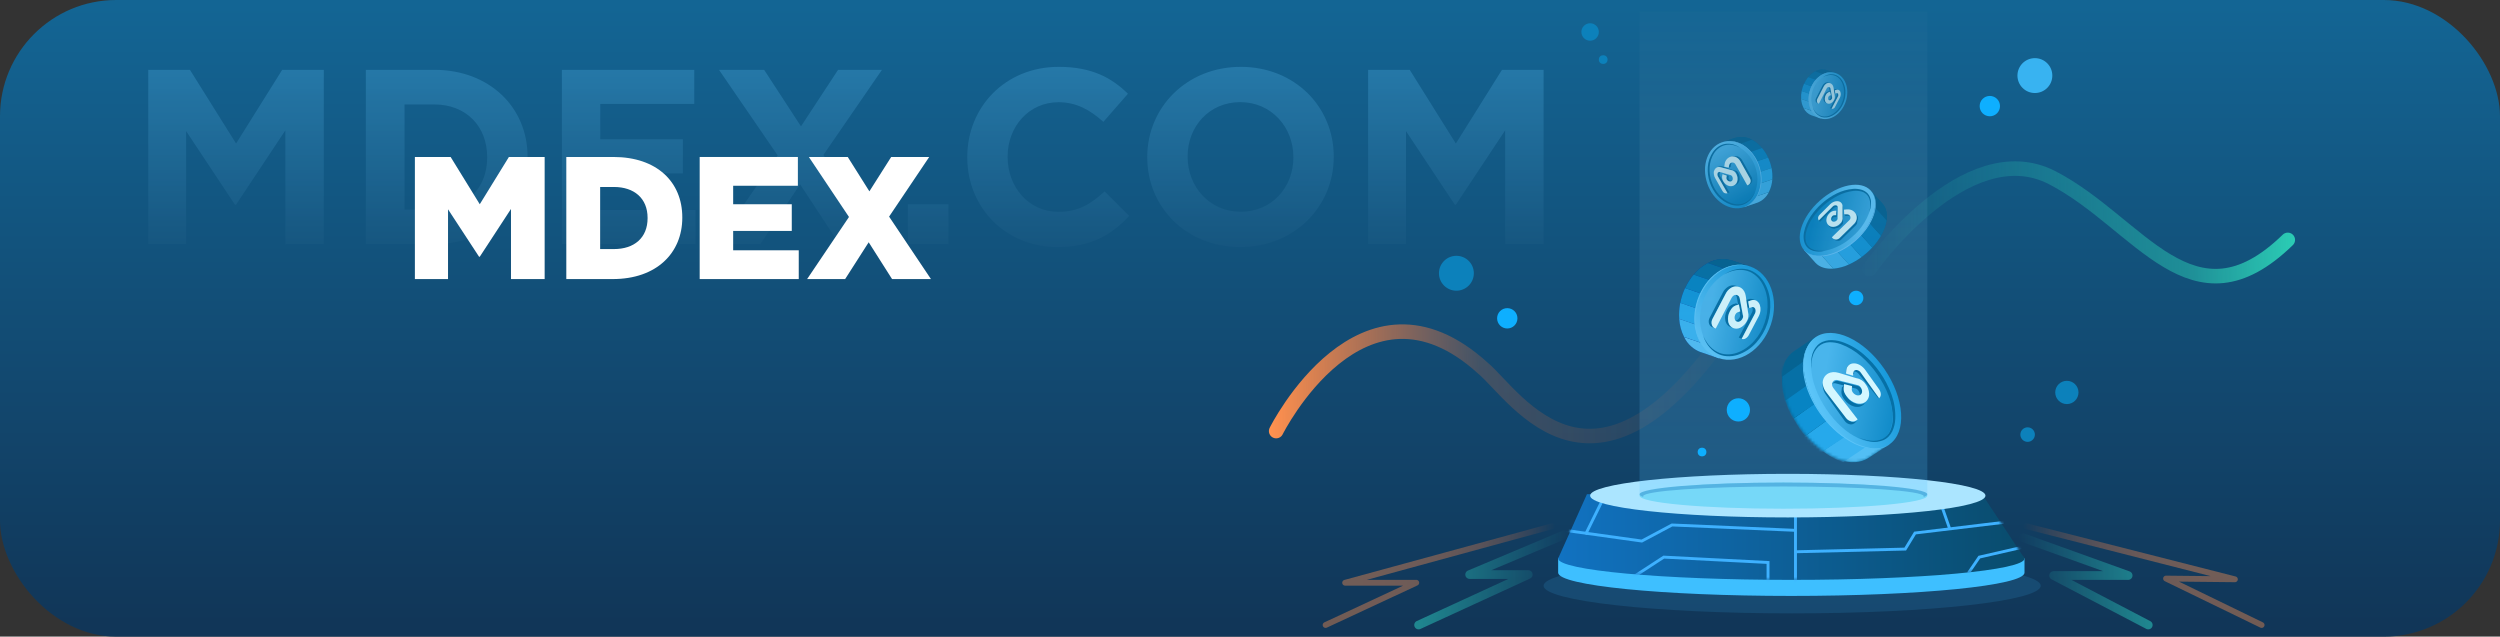 <svg width="860" height="219" viewBox="0 0 860 219" fill="none" xmlns="http://www.w3.org/2000/svg">
<rect x="0" y="0" width="860" height="219" fill="#333333" stroke="none"/>
<rect width="860" height="219" rx="40" fill="url(#paint0_linear_690_53740)"/>
<path opacity="0.668" fill-rule="evenodd" clip-rule="evenodd" d="M363.693 85C345.932 85 332.739 71.383 332.739 54.167V54C332.739 36.958 345.676 23 364.212 23C375.6 23 382.412 26.767 388.011 32.247L379.561 41.922C374.906 37.727 370.162 35.158 364.125 35.158C353.95 35.158 346.619 43.548 346.619 53.826V54C346.619 64.278 353.782 72.871 364.125 72.871C371.024 72.871 375.249 70.135 379.993 65.853L388.442 74.28C382.237 80.885 375.337 85 363.693 85ZM98.166 44.833V83.969H111.388V24.023H97.077L81.209 49.377L65.341 24.023H51V83.969H64.025V45.094L80.836 70.44H81.18L98.166 44.833ZM125.853 83.969H149.396C168.4 83.969 181.476 70.868 181.476 54V53.826C181.476 36.958 168.4 24.023 149.396 24.023H125.853V83.969ZM167.588 54C167.588 43.381 160.279 35.927 149.396 35.927H139.163V72.102H149.396C160.265 72.102 167.588 64.844 167.588 54.203V54ZM193.295 24.023V83.969H239.255V72.24H206.488V59.647H234.913V47.918H206.488V35.76H238.824V24.023H193.295ZM288.752 83.969L275.216 63.392L261.592 83.969H246.498L267.541 53.485L247.339 24.023H262.863L275.537 43.468L288.299 24.023H303.393L283.234 53.31L304.277 83.969H288.752ZM312.303 70.266V83.969H326.278V70.266H312.303ZM394.655 54.167C394.655 71.209 408.023 85 426.647 85C445.278 85 458.815 71.042 458.807 54V53.826C458.807 36.791 445.432 23 426.815 23C408.199 23 394.655 36.958 394.655 54V54.167ZM444.92 54C444.92 43.722 437.326 35.129 426.647 35.129C415.968 35.129 408.542 43.519 408.542 53.797V53.971C408.542 64.249 416.129 72.842 426.815 72.842C437.501 72.842 444.927 64.452 444.927 54.174L444.92 54ZM517.778 44.833V83.969H531V24.023H516.681L500.813 49.377L484.945 24.023H470.634V83.969H483.659V45.094L500.47 70.44H500.813L517.778 44.833Z" fill="url(#paint1_linear_690_53740)"/>
<path d="M439 148.291C439 148.291 468.607 88.886 510.127 126.645C521.646 136.319 549.458 183.305 598 108" stroke="url(#paint2_linear_690_53740)" stroke-width="5" stroke-linecap="round" stroke-linejoin="round"/>
<path opacity="0.406" d="M538 184L505.563 197.649H525.725L488 215" stroke="url(#paint3_linear_690_53740)" stroke-width="3" stroke-linecap="round" stroke-linejoin="round"/>
<path opacity="0.406" d="M534 181L462.724 200.464H487.199L456 215" stroke="url(#paint4_linear_690_53740)" stroke-width="2" stroke-linecap="round" stroke-linejoin="round"/>
<path opacity="0.406" d="M696 185L732.08 197.979H706.445L739 215" stroke="url(#paint5_linear_690_53740)" stroke-width="3" stroke-linecap="round" stroke-linejoin="round"/>
<path opacity="0.406" d="M697 181L768.807 199.278L745.115 199.024L778 215" stroke="url(#paint6_linear_690_53740)" stroke-width="2" stroke-linecap="round" stroke-linejoin="round"/>
<path d="M643 92.597C643 92.597 676.031 45.594 706.03 61.16C736.028 76.726 754.144 114.506 787 82.523" stroke="url(#paint7_linear_690_53740)" stroke-width="5" stroke-linecap="round" stroke-linejoin="round"/>
<ellipse opacity="0.14" cx="616.5" cy="201.5" rx="85.5" ry="9.5" fill="#3EBFFF"/>
<path d="M678.81 192.001C664.11 190.171 641.544 189 616.211 189C590.879 189 568.32 190.171 553.62 192.001H536V196.996C536 201.417 571.913 205 616.211 205C660.51 205 696.43 201.417 696.43 196.996V192.001H678.81Z" fill="#3EBFFF"/>
<path d="M695.873 191.243L681.822 170H545.909L536.249 191.557C536.106 191.712 536.019 191.907 536 192.114C536 196.179 571.918 199.479 616.222 199.479C660.526 199.479 696.451 196.179 696.451 192.114C696.403 191.754 696.19 191.433 695.873 191.243Z" fill="url(#paint8_linear_690_53740)"/>
<mask id="mask0_690_53740" style="mask-type:luminance" maskUnits="userSpaceOnUse" x="536" y="170" width="161" height="30">
<path d="M695.873 191.243L681.822 170H545.909L536.249 191.557C536.106 191.712 536.019 191.907 536 192.114C536 196.179 571.918 199.479 616.222 199.479C660.526 199.479 696.451 196.179 696.451 192.114C696.403 191.754 696.19 191.433 695.873 191.243Z" fill="white"/>
</mask>
<g mask="url(#mask0_690_53740)">
<path d="M551.573 171.386L545.44 183.821" stroke="#3EB1FF"/>
<path d="M538.356 182.436L564.782 186.121L575.167 180.593L617.642 182.436" stroke="#3EB1FF"/>
<path d="M561.013 199.022L572.335 191.65L608.201 193.493V201.322" stroke="#3EB1FF"/>
<path d="M617.642 176.914V200.4" stroke="#3EB1FF"/>
<path d="M617.642 189.807L655.396 188.886L658.77 183.357L689.374 179.671" stroke="#3EB1FF"/>
<path d="M667.661 173.229L670.669 181.836" stroke="#3EB1FF"/>
<path d="M677.102 197.179L680.878 191.65L696.919 187.964" stroke="#3EB1FF"/>
</g>
<ellipse cx="615" cy="170.5" rx="68" ry="7.5" fill="#ABE5FF"/>
<circle cx="518.5" cy="109.5" r="3.5" fill="#0EAFFF"/>
<circle cx="684.5" cy="36.5" r="3.5" fill="#0EAFFF"/>
<circle cx="700" cy="26" r="6" fill="#38B3F1"/>
<circle cx="501" cy="94" r="6" fill="#0C81BB"/>
<circle cx="547" cy="11" r="3" fill="#0C81BB"/>
<circle cx="551.5" cy="20.5" r="1.5" fill="#0C81BB"/>
<circle cx="697.5" cy="149.5" r="2.5" fill="#0C81BB"/>
<circle cx="711" cy="135" r="4" fill="#0C81BB"/>
<rect x="564" y="4" width="99" height="166" fill="url(#paint9_linear_690_53740)"/>
<ellipse cx="613.5" cy="170.5" rx="49.5" ry="4.5" fill="#76D8F8"/>
<path d="M613.496 166C586.161 166 564 167.813 564 170.045C564 170.372 564.494 170.693 565.403 171C565.304 170.936 565.238 170.835 565.221 170.721C565.221 168.859 586.837 167.346 613.496 167.346C640.156 167.346 661.779 168.859 661.779 170.721C661.762 170.835 661.696 170.936 661.597 171C662.506 170.693 663 170.372 663 170.045C662.993 167.813 640.832 166 613.496 166Z" fill="#54B3E2"/>
<circle cx="638.5" cy="102.5" r="2.5" fill="#0EAFFF"/>
<circle cx="598" cy="141" r="4" fill="#0EAFFF"/>
<circle cx="585.5" cy="155.5" r="1.5" fill="#0EAFFF"/>
<path d="M617.203 120.761L617.114 120.82C614.719 122.448 613.381 125.181 613.063 128.554C612.855 131.287 613.161 134.035 613.965 136.659C614.655 139.008 615.609 141.273 616.811 143.412C617.432 144.517 618.119 145.593 618.881 146.713C619.524 147.629 620.196 148.494 620.891 149.322C622.463 151.202 624.237 152.908 626.184 154.411C628.309 156.086 630.712 157.39 633.287 158.264C636.872 159.412 640.25 159.252 642.815 157.537L642.911 157.471L650 152.659L646.94 148.297C646.922 145.862 646.531 143.443 645.779 141.123C645.043 138.799 644.052 136.562 642.823 134.449C642.283 133.519 641.692 132.588 641.056 131.673C640.307 130.61 639.502 129.586 638.646 128.605C637.04 126.743 635.228 125.063 633.243 123.596C631.438 122.248 629.446 121.159 627.329 120.362L624.269 116L617.203 120.761Z" fill="#056392"/>
<mask id="mask1_690_53740" style="mask-type:luminance" maskUnits="userSpaceOnUse" x="613" y="116" width="37" height="43">
<path d="M617.203 120.761L617.114 120.82C614.719 122.448 613.381 125.181 613.063 128.554C612.855 131.287 613.161 134.035 613.965 136.659C614.655 139.008 615.609 141.273 616.811 143.412C617.432 144.517 618.119 145.593 618.881 146.713C619.524 147.629 620.196 148.494 620.891 149.322C622.463 151.202 624.237 152.908 626.184 154.411C628.309 156.086 630.712 157.39 633.287 158.264C636.872 159.412 640.25 159.252 642.815 157.537L642.911 157.471L650 152.659L646.94 148.297C646.922 145.862 646.531 143.443 645.779 141.123C645.043 138.799 644.052 136.562 642.823 134.449C642.283 133.519 641.692 132.588 641.056 131.673C640.307 130.61 639.502 129.586 638.646 128.605C637.04 126.743 635.228 125.063 633.243 123.596C631.438 122.248 629.446 121.159 627.329 120.362L624.269 116L617.203 120.761Z" fill="white"/>
</mask>
<g mask="url(#mask1_690_53740)">
<path d="M647.286 149L633 158.282C636.647 159.402 640.083 159.246 642.692 157.573L642.789 157.509L650 152.815L647.286 149Z" fill="#52BEF4"/>
<path d="M616.261 121.963L616.17 122.023C613.704 123.702 612.327 126.521 612 130L626 120.479L623.558 117L616.261 121.963Z" fill="#056392"/>
<path d="M646.474 142L627 155.187C629.109 156.845 631.494 158.135 634.049 159L648 149.604L647.655 149.115C647.638 146.705 647.25 144.311 646.504 142.014C646.504 142.014 646.482 142 646.474 142Z" fill="#3BB4F1"/>
<path d="M642.353 134.5L620.33 150.5V150.916C621.907 152.984 623.358 154.347 625.312 156V156.433L646.115 142.776L645.791 141.349C645.052 138.793 643.818 137.324 642.585 135L642.353 134.5Z" fill="#26A9EB"/>
<path d="M637.984 129L617 144.02C617.596 145.138 618.256 146.227 618.987 147.359C619.604 148.286 620.25 149.161 620.917 150L642 134.914C641.482 133.972 640.914 133.031 640.304 132.104C639.585 131.029 638.813 129.993 637.991 129C637.991 129 637.991 129 637.984 129Z" fill="#1296D9"/>
<path d="M632.738 125.014L614 137.537C614.67 139.784 615.597 141.952 616.764 144L638 129.793C636.44 128.011 634.68 126.404 632.752 125L632.738 125.014Z" fill="#0784C3"/>
<path d="M626.485 120L613.062 129.585C612.857 132.423 613.159 135.275 613.952 138L633 124.415C631.218 123.015 629.253 121.884 627.164 121.057L626.485 120Z" fill="#0670A6"/>
</g>
<ellipse cx="637.223" cy="134.448" rx="13.322" ry="22.389" transform="rotate(-34.62 637.223 134.448)" fill="url(#paint10_linear_690_53740)"/>
<path d="M624.463 116.4C623.977 116.744 623.531 117.138 623.134 117.577C622.932 117.793 622.742 118.02 622.565 118.256C622.476 118.371 622.402 118.494 622.314 118.617C622.228 118.735 622.149 118.858 622.077 118.985C621.486 120.002 621.062 121.103 620.822 122.249C620.375 124.547 620.375 126.906 620.822 129.204C621.253 131.503 621.957 133.745 622.919 135.884C623.883 138.023 625.056 140.067 626.42 141.986C627.099 142.949 627.821 143.878 628.584 144.774C629.347 145.669 630.157 146.526 631.013 147.345C632.717 148.985 634.614 150.423 636.663 151.627C638.696 152.86 640.953 153.698 643.31 154.097C644.491 154.285 645.695 154.285 646.877 154.097C647.024 154.097 647.165 154.039 647.312 154.01C647.46 153.981 647.608 153.952 647.748 153.909C648.036 153.815 648.324 153.75 648.597 153.635C649.159 153.423 649.696 153.154 650.2 152.833C649.212 153.517 648.087 153.987 646.899 154.212C645.705 154.429 644.483 154.458 643.28 154.299C640.882 153.934 638.578 153.122 636.493 151.909C634.399 150.72 632.467 149.279 630.74 147.619C627.26 144.331 624.477 140.405 622.55 136.064C621.579 133.896 620.887 131.618 620.49 129.283C620.067 126.943 620.107 124.546 620.608 122.221C620.884 121.066 621.345 119.962 621.974 118.949C622.607 117.935 623.456 117.066 624.463 116.4V116.4Z" fill="#5AC3F8"/>
<path d="M628.223 140.722C631.303 145.314 635.211 148.856 639.228 150.712C644.021 152.931 646.799 151.792 648.03 150.919C649.261 150.047 651.283 147.777 650.967 142.379C650.7 137.868 648.858 132.855 645.777 128.27C642.697 123.686 638.789 120.136 634.772 118.288C629.979 116.069 627.193 117.208 625.97 118.081C624.746 118.953 622.716 121.223 623.033 126.614C623.292 131.132 625.135 136.138 628.223 140.722Z" fill="url(#paint11_linear_690_53740)"/>
<path d="M639.548 150.568C639.878 150.685 640.209 150.816 640.539 150.925L641.046 151.086C641.215 151.137 641.384 151.188 641.553 151.224L642.067 151.356L642.581 151.458C642.75 151.494 642.926 151.523 643.095 151.545L643.616 151.604C644.989 151.765 646.379 151.545 647.634 150.969C648.838 150.339 649.777 149.305 650.285 148.052C650.813 146.811 651.1 145.482 651.13 144.135C651.148 141.381 650.65 138.648 649.661 136.076C648.691 133.491 647.393 131.04 645.798 128.782C644.232 126.495 642.376 124.419 640.275 122.605C638.205 120.772 635.809 119.339 633.209 118.382C631.928 117.917 630.57 117.699 629.207 117.74C627.848 117.782 626.547 118.298 625.535 119.199C624.547 120.158 623.845 121.369 623.508 122.7C623.463 122.867 623.427 123.035 623.383 123.203C623.339 123.371 623.309 123.546 623.28 123.713C623.25 123.881 623.214 124.056 623.192 124.231L623.133 124.749C623.133 124.924 623.118 125.099 623.089 125.274V125.799C623.089 126.149 623.089 126.529 623.089 126.85C622.93 125.442 622.984 124.018 623.25 122.627C623.521 121.195 624.196 119.87 625.197 118.805C625.722 118.277 626.345 117.856 627.033 117.565C627.718 117.277 628.444 117.095 629.185 117.025C630.654 116.928 632.127 117.113 633.525 117.572C636.27 118.494 638.809 119.936 641.002 121.817C645.391 125.557 648.73 130.361 650.696 135.762C651.662 138.445 652.098 141.288 651.982 144.135C651.918 145.596 651.569 147.03 650.953 148.358C650.626 149.022 650.197 149.632 649.683 150.167C649.166 150.704 648.547 151.133 647.861 151.429C646.506 151.979 645.021 152.136 643.58 151.881C642.177 151.645 640.818 151.203 639.548 150.568Z" fill="#0670A6"/>
<path d="M648 136L647.129 136.879L647 137L647.879 136.121L648 136Z" fill="#957978"/>
<path fill-rule="evenodd" clip-rule="evenodd" d="M637.065 127.966L638 128.252L637.237 129L635 128.314L635.065 127.731L635.13 127.154C635.188 126.619 635.418 126.12 635.783 125.741L636.539 125C636.176 125.377 635.946 125.873 635.887 126.407L635.828 126.983L635.757 127.566L637.055 127.963L637.886 127.235C638.105 127.079 638.374 126.996 638.65 127H638.818C639.443 127.084 639.999 127.413 640.346 127.905L647 136.224L646.114 137L639.46 128.688C639.261 128.416 639 128.187 638.696 128.019C638.46 127.894 638.201 127.812 637.932 127.776H637.764C637.514 127.767 637.269 127.834 637.065 127.966ZM639.364 139.127C639.189 139.105 639.016 139.072 638.846 139.029C637.518 138.671 636.355 137.869 635.554 136.758C634.236 135.018 634.335 134.253 634.518 132.853V132.634L637.566 133.444C637.604 133.444 637.825 133.504 638.015 133.565C638.521 133.624 638.975 133.901 639.257 134.321C639.58 134.728 639.762 135.227 639.775 135.744C639.792 136.142 639.64 136.53 639.356 136.811L640.24 135.994C640.524 135.709 640.676 135.32 640.659 134.919C640.645 134.402 640.464 133.903 640.141 133.497C639.859 133.075 639.405 132.798 638.899 132.74L638.442 132.611L632.552 131.097C632.43 131.061 632.305 131.036 632.179 131.022C631.924 130.98 631.663 130.998 631.417 131.075C631.215 131.13 631.031 131.237 630.884 131.385L630.02 132.184C630.167 132.05 630.343 131.951 630.533 131.892C630.781 131.825 631.04 131.807 631.295 131.839C631.422 131.857 631.547 131.885 631.669 131.922L634.29 132.611L633.619 133.232L633.566 133.701C633.375 135.101 633.276 135.865 634.594 137.598C635.401 138.707 636.565 139.509 637.893 139.869C638.061 139.91 638.232 139.94 638.404 139.96C639.329 140.105 640.273 139.855 641.002 139.271L641.116 139.165L641.924 138.411C641.951 138.389 641.976 138.365 642 138.34L641.924 138.411C641.909 138.423 641.894 138.435 641.878 138.446C641.17 139.007 640.261 139.253 639.364 139.127ZM635.383 143.928C635.838 144.585 636.522 145.024 637.286 145.149C637.909 145.24 638.538 145.033 639 144.584L638.158 145.408C637.699 145.858 637.072 146.068 636.451 145.981C635.684 145.86 634.997 145.416 634.548 144.752L628.171 135.853C627.54 135.036 627.144 134.045 627.031 132.999C626.915 132.086 627.128 131.161 627.626 130.404C627.764 130.194 627.922 130 628.098 129.824L628.934 129C628.758 129.174 628.602 129.369 628.469 129.58C627.97 130.337 627.758 131.262 627.873 132.175C627.989 133.22 628.384 134.21 629.014 135.029L635.383 143.928Z" fill="#0670A6"/>
<path d="M638.633 130.104L638.224 129.983L632.44 128.238C632.128 128.144 631.807 128.078 631.483 128.042C630.898 127.961 630.303 127.997 629.732 128.148C628.89 128.359 628.155 128.864 627.665 129.568C627.135 130.317 626.91 131.233 627.033 132.136C627.156 133.171 627.576 134.151 628.244 134.962L635.008 143.77C635.491 144.421 636.218 144.856 637.029 144.979C637.69 145.069 638.359 144.864 638.849 144.42L639.027 144.254L630.72 133.542C630.457 133.22 630.284 132.838 630.218 132.431C630.159 132.069 630.235 131.699 630.434 131.389C630.608 131.099 630.881 130.879 631.205 130.769C631.455 130.693 631.719 130.675 631.977 130.716C632.105 130.731 632.231 130.756 632.355 130.792L638.317 132.303L638.78 132.431C639.292 132.489 639.752 132.766 640.037 133.187C640.364 133.592 640.548 134.09 640.561 134.607C640.584 135.054 640.386 135.484 640.029 135.763C639.73 135.979 639.355 136.069 638.988 136.012C638.892 136.001 638.796 135.983 638.703 135.959C638.179 135.792 637.722 135.467 637.399 135.03C637.049 134.607 636.921 134.048 637.052 133.519C637.052 133.436 637.052 132.983 637.114 132.809L634.376 132.129L634.322 132.59C634.136 133.987 634.036 134.75 635.371 136.488C636.181 137.597 637.358 138.398 638.703 138.754C638.875 138.797 639.05 138.83 639.227 138.852C640.162 138.996 641.116 138.743 641.849 138.157C642.646 137.459 643.068 136.438 642.991 135.392C642.925 134.205 642.489 133.066 641.742 132.129C641.059 131.04 639.923 130.299 638.633 130.104Z" fill="#D4F7FF"/>
<path d="M646.412 133.931L641.705 127.327C641.237 126.665 640.652 126.105 639.98 125.676C639.41 125.322 638.777 125.095 638.119 125.008H637.896C637.247 124.959 636.601 125.141 636.064 125.526C635.548 125.943 635.217 126.56 635.144 127.237L635.079 127.867L635 128.505L637.472 129.255V128.903L637.515 128.287C637.52 128.003 637.634 127.732 637.831 127.537C638.037 127.372 638.291 127.285 638.55 127.289H638.708C639.296 127.378 639.819 127.725 640.145 128.242L646.412 137L646.527 136.887C647.216 136.257 647.13 134.959 646.412 133.931Z" fill="#D4F7FF"/>
<g opacity="0.95">
<path d="M585.199 121.169H585.097C582.567 120.249 580.496 118.376 579.324 115.949C578.349 114.01 577.777 111.893 577.643 109.726C577.514 107.878 577.637 106.02 578.008 104.206C578.191 103.258 578.435 102.324 578.739 101.409C579.004 100.637 579.309 99.879 579.653 99.139C580.417 97.471 581.4 95.912 582.576 94.505C583.93 92.881 585.582 91.531 587.443 90.529C589.975 89.098 592.986 88.782 595.759 89.658H595.854L601.905 91.722L602.051 95.962C602.761 97.742 603.161 99.632 603.235 101.548C603.314 103.387 603.149 105.229 602.745 107.024C602.567 107.822 602.345 108.609 602.08 109.382C601.766 110.297 601.395 111.192 600.969 112.061C600.161 113.725 599.128 115.27 597.9 116.652C596.743 117.972 595.381 119.097 593.866 119.983L591.177 123.249L585.199 121.169Z" fill="#003D97"/>
<path d="M602.277 95.508L587.516 90.463C590.048 89.032 593.059 88.716 595.832 89.592H595.927L601.978 91.657L602.277 95.508Z" fill="#056392"/>
<path d="M585.199 121.169H585.097C582.567 120.249 580.496 118.376 579.324 115.949L593.654 120.854L591.25 123.27L585.199 121.169Z" fill="#52BEF4"/>
<path d="M603.307 101.518L582.627 94.453C583.981 92.829 585.633 91.48 587.494 90.478L602.241 95.522L602.102 95.947C602.812 97.728 603.212 99.617 603.286 101.533L603.307 101.518Z" fill="#0670A6"/>
<path d="M602.833 107.002L579.689 99.095C580.453 97.427 581.436 95.868 582.612 94.461L603.308 101.511C603.387 103.35 603.222 105.192 602.818 106.988L602.833 107.002Z" fill="#0784C3"/>
<path d="M601.049 112.047L578.016 104.169C578.198 103.222 578.442 102.287 578.746 101.372C579.011 100.6 579.316 99.843 579.66 99.103L602.796 107.01C602.619 107.807 602.396 108.594 602.131 109.367C601.817 110.283 601.446 111.178 601.02 112.047H601.049Z" fill="#1296D9"/>
<path d="M597.973 116.645L577.643 109.697C577.514 107.848 577.637 105.991 578.008 104.176L601.05 112.054C600.241 113.718 599.208 115.263 597.98 116.645H597.973Z" fill="#26A9EB"/>
<path d="M593.654 120.825L579.324 115.92C578.349 113.981 577.777 111.864 577.643 109.697L597.973 116.645C596.816 117.965 595.454 119.09 593.939 119.976L593.654 120.825Z" fill="#3BB4F1"/>
<ellipse cx="596.638" cy="107.426" rx="16.668" ry="13.229" transform="rotate(-71.16 596.638 107.426)" fill="url(#paint12_linear_690_53740)"/>
<path d="M591.286 123.212C589.404 122.59 587.723 121.472 586.419 119.976C585.118 118.479 584.149 116.722 583.577 114.822C583.008 112.924 582.761 110.944 582.846 108.964C582.931 106.971 583.296 104.999 583.928 103.107C584.576 101.229 585.486 99.451 586.631 97.829C587.77 96.202 589.176 94.781 590.789 93.626C592.399 92.461 594.237 91.653 596.183 91.254C598.133 90.862 600.153 91.007 602.029 91.671C600.153 91.087 598.157 91.006 596.241 91.437C594.339 91.868 592.548 92.697 590.987 93.868C589.42 95.027 588.053 96.434 586.938 98.034C584.705 101.258 583.419 105.045 583.226 108.964C583.136 110.913 583.361 112.864 583.891 114.741C584.412 116.619 585.324 118.366 586.566 119.866C587.815 121.385 589.444 122.545 591.286 123.227V123.212Z" fill="#5AC3F8"/>
<path d="M585.828 103.727C587.075 99.879 589.624 96.588 593.034 94.421C596.921 92.034 600.049 92.554 601.562 93.067C603.074 93.579 605.859 95.095 607.488 99.363C610.148 107.202 607.201 115.853 600.312 120.427C596.417 122.814 593.297 122.301 591.784 121.781C590.271 121.262 587.48 119.753 585.857 115.485C584.48 111.689 584.47 107.53 585.828 103.727Z" fill="url(#paint13_linear_690_53740)"/>
<path d="M593.077 94.439C594.114 93.734 595.252 93.194 596.453 92.835C597.673 92.475 598.953 92.366 600.216 92.513C600.853 92.592 601.478 92.745 602.08 92.967C602.68 93.199 603.254 93.496 603.79 93.853C604.861 94.573 605.784 95.493 606.508 96.562C607.925 98.708 608.766 101.185 608.949 103.752C609.319 108.911 607.587 114.001 604.148 117.86C602.435 119.779 600.258 121.223 597.827 122.055C596.6 122.458 595.307 122.619 594.019 122.531C593.377 122.488 592.742 122.37 592.127 122.18C591.513 121.992 590.925 121.731 590.373 121.404C589.285 120.743 588.338 119.872 587.589 118.841C586.86 117.82 586.291 116.695 585.901 115.502C586.384 116.645 587.024 117.714 587.801 118.68C588.575 119.627 589.529 120.411 590.607 120.986C591.135 121.274 591.697 121.495 592.28 121.645C592.861 121.797 593.456 121.883 594.056 121.901C595.257 121.934 596.454 121.743 597.586 121.338C598.719 120.924 599.793 120.363 600.779 119.668C601.766 118.968 602.668 118.154 603.468 117.245C604.272 116.345 604.979 115.363 605.58 114.316C606.171 113.26 606.66 112.149 607.042 111C607.437 109.851 607.72 108.667 607.889 107.464C608.059 106.251 608.104 105.024 608.021 103.803C607.944 102.595 607.726 101.401 607.371 100.245C607.012 99.09 606.504 97.987 605.858 96.965C605.211 95.951 604.381 95.067 603.41 94.358C602.924 94.006 602.402 93.706 601.853 93.465C601.296 93.234 600.715 93.064 600.121 92.96C598.907 92.761 597.666 92.801 596.468 93.077C595.279 93.37 594.138 93.829 593.077 94.439Z" fill="#0670A6"/>
<path d="M599.252 116.579L598.273 116.198L598.126 116.139L599.113 116.527L599.252 116.579Z" fill="#957978"/>
<path fill-rule="evenodd" clip-rule="evenodd" d="M589.109 109.689C588.763 110.313 588.686 111.05 588.897 111.732C589.066 112.282 589.478 112.725 590.015 112.933L589.028 112.552C588.495 112.336 588.085 111.893 587.91 111.344C587.704 110.665 587.78 109.93 588.122 109.308L592.624 100.684C593.021 99.852 593.648 99.151 594.429 98.663C595.1 98.225 595.911 98.055 596.702 98.187C596.922 98.216 597.138 98.273 597.345 98.356L598.27 98.722C598.082 98.65 597.887 98.601 597.688 98.575C596.895 98.444 596.082 98.613 595.408 99.051C594.629 99.536 594.005 100.235 593.61 101.065L589.109 109.689ZM598.324 98.744L598.27 98.722C598.288 98.729 598.306 98.736 598.324 98.744ZM594.597 111.08C594.553 110.934 594.517 110.787 594.48 110.634C594.264 109.449 594.463 108.226 595.043 107.171C595.927 105.472 596.57 105.26 597.754 104.879L597.937 104.813L598.455 107.566C598.455 107.566 598.499 107.786 598.521 107.969C598.667 108.385 598.625 108.845 598.404 109.228C598.202 109.635 597.874 109.966 597.469 110.172C597.159 110.341 596.791 110.367 596.46 110.246L597.44 110.634C597.771 110.755 598.138 110.729 598.448 110.56C598.857 110.354 599.188 110.02 599.391 109.609C599.616 109.23 599.659 108.77 599.508 108.357C599.508 108.209 599.465 108.057 599.445 107.984C599.44 107.967 599.436 107.954 599.435 107.947L598.455 102.704C598.436 102.595 598.41 102.488 598.375 102.382C598.309 102.175 598.202 101.983 598.061 101.819C597.935 101.685 597.78 101.582 597.608 101.518L596.669 101.147C596.656 101.141 596.642 101.135 596.629 101.13L596.669 101.147C596.824 101.212 596.963 101.311 597.074 101.438C597.218 101.599 597.328 101.789 597.396 101.994C597.429 102.102 597.453 102.212 597.469 102.324L597.907 104.652L597.177 104.359L596.782 104.491C595.548 104.744 594.527 105.607 594.071 106.783C593.494 107.839 593.298 109.062 593.515 110.246C593.543 110.397 593.582 110.546 593.632 110.692C593.87 111.475 594.424 112.123 595.16 112.479L595.284 112.53L596.263 112.918L596.139 112.867C595.397 112.514 594.838 111.866 594.597 111.08ZM601.379 103.693L601.773 106.036L600.794 105.648L600.392 103.298L600.933 103.115L601.466 102.939C601.958 102.762 602.495 102.762 602.986 102.939L603.973 103.327C603.481 103.151 602.944 103.151 602.453 103.327L601.919 103.51L601.379 103.693ZM603.907 107.046C603.886 107.358 603.794 107.662 603.637 107.932L599.12 116.505L598.134 116.117L602.665 107.522C602.819 107.251 602.912 106.948 602.935 106.636C602.948 106.401 602.919 106.165 602.847 105.941C602.835 105.893 602.818 105.846 602.796 105.802C602.702 105.57 602.525 105.382 602.299 105.274L603.279 105.655C603.5 105.766 603.674 105.953 603.768 106.182C603.791 106.225 603.81 106.269 603.827 106.314C603.898 106.551 603.926 106.799 603.907 107.046Z" fill="#0670A6"/>
<path d="M601.32 107.339C601.32 107.266 601.32 107.2 601.269 106.973L600.538 101.797C600.496 101.518 600.43 101.244 600.341 100.977C600.189 100.488 599.941 100.034 599.61 99.644C599.129 99.071 598.456 98.691 597.717 98.575C596.925 98.444 596.112 98.613 595.437 99.051C594.658 99.536 594.035 100.235 593.64 101.065L589.109 109.696C588.763 110.32 588.686 111.058 588.897 111.739C589.066 112.29 589.478 112.732 590.015 112.94L590.212 113.02L595.657 102.478C595.827 102.147 596.078 101.864 596.387 101.658C596.657 101.48 596.979 101.4 597.301 101.431C597.604 101.466 597.886 101.606 598.097 101.826C598.239 101.991 598.346 102.182 598.412 102.39C598.446 102.495 598.473 102.603 598.492 102.712L599.471 107.954C599.471 107.954 599.522 108.181 599.544 108.364C599.695 108.778 599.652 109.237 599.427 109.616C599.224 110.027 598.894 110.361 598.485 110.568C598.169 110.748 597.788 110.77 597.454 110.626C597.121 110.482 596.875 110.189 596.789 109.836C596.762 109.757 596.74 109.676 596.723 109.594C596.651 109.108 596.738 108.612 596.972 108.181C597.18 107.741 597.584 107.426 598.061 107.332C598.127 107.332 598.507 107.156 598.653 107.112L598.178 104.718L597.79 104.85C596.607 105.23 595.963 105.443 595.079 107.141C594.5 108.196 594.301 109.42 594.517 110.604C594.553 110.758 594.59 110.905 594.633 111.051C594.871 111.834 595.425 112.482 596.161 112.837C597.014 113.19 597.981 113.131 598.784 112.676C599.701 112.178 600.445 111.412 600.918 110.48C601.494 109.539 601.641 108.395 601.32 107.339Z" fill="#D4F7FF"/>
<path d="M601.561 115.319L604.974 108.847C605.316 108.204 605.53 107.5 605.602 106.775C605.661 106.165 605.591 105.549 605.398 104.967L605.332 104.769C605.108 104.208 604.705 103.736 604.185 103.429C603.648 103.153 603.022 103.111 602.453 103.312L601.919 103.495L601.378 103.678L601.773 106.021L602.058 105.889L602.57 105.692C602.802 105.586 603.068 105.586 603.3 105.692C603.522 105.802 603.696 105.99 603.79 106.219C603.813 106.261 603.832 106.305 603.848 106.351C603.92 106.588 603.948 106.836 603.929 107.083C603.908 107.395 603.815 107.698 603.658 107.969L599.135 116.564L599.274 116.615C600.012 116.879 601.02 116.286 601.561 115.319Z" fill="#D4F7FF"/>
</g>
<g opacity="0.65">
<path d="M623.271 39.707H623.222C621.987 39.259 620.976 38.336 620.407 37.136C619.93 36.18 619.652 35.134 619.591 34.064C619.528 33.151 619.589 32.232 619.774 31.336C619.867 30.866 619.989 30.404 620.14 29.95C620.274 29.564 620.421 29.193 620.583 28.828C620.949 28.006 621.422 27.237 621.991 26.543C622.65 25.74 623.455 25.073 624.362 24.578C625.596 23.872 627.064 23.717 628.415 24.15H628.458L631.448 25.143L631.519 27.236C631.866 28.114 632.061 29.047 632.096 29.993C632.136 30.902 632.056 31.813 631.857 32.7C631.772 33.094 631.663 33.483 631.533 33.864C631.38 34.316 631.199 34.757 630.991 35.186C630.595 36.006 630.091 36.768 629.492 37.45C628.929 38.101 628.266 38.656 627.529 39.093L626.213 40.707L623.271 39.707Z" fill="#056392"/>
<path d="M631.589 27.043L624.397 24.55C625.632 23.843 627.099 23.688 628.451 24.121H628.493L631.448 25.143L631.589 27.043Z" fill="#056392"/>
<path d="M623.271 39.707H623.222C621.987 39.26 620.975 38.336 620.407 37.136L627.388 39.557L626.213 40.75L623.271 39.707Z" fill="#52BEF4"/>
<path d="M632.096 30.007L622.026 26.521C622.685 25.718 623.49 25.052 624.397 24.557L631.582 27.043L631.512 27.257C631.859 28.136 632.054 29.068 632.089 30.014L632.096 30.007Z" fill="#0670A6"/>
<path d="M631.856 32.714L620.597 28.807C620.963 27.984 621.436 27.215 622.005 26.521L632.075 30.014C632.115 30.924 632.034 31.834 631.835 32.721L631.856 32.714Z" fill="#0784C3"/>
<path d="M630.963 35.207L619.774 31.314C619.867 30.845 619.989 30.382 620.14 29.929C620.274 29.543 620.421 29.171 620.583 28.807L631.842 32.714C631.757 33.109 631.649 33.497 631.519 33.879C631.366 34.33 631.185 34.771 630.977 35.2L630.963 35.207Z" fill="#1296D9"/>
<path d="M629.492 37.471L619.591 34.043C619.528 33.129 619.589 32.211 619.774 31.314L630.963 35.2C630.567 36.02 630.063 36.782 629.464 37.464L629.492 37.471Z" fill="#26A9EB"/>
<path d="M627.388 39.536L620.407 37.114C619.93 36.158 619.652 35.113 619.591 34.043L629.492 37.471C628.929 38.123 628.266 38.677 627.529 39.114L627.388 39.536Z" fill="#3BB4F1"/>
<ellipse cx="628.828" cy="32.918" rx="8.216" ry="6.449" transform="rotate(-71.16 628.828 32.918)" fill="url(#paint14_linear_690_53740)"/>
<path d="M626.234 40.714C625.315 40.409 624.496 39.856 623.862 39.114C623.247 38.369 622.79 37.504 622.518 36.572C622.243 35.631 622.124 34.651 622.166 33.672C622.209 32.699 622.387 31.737 622.694 30.814C623.007 29.886 623.451 29.008 624.01 28.207C624.566 27.406 625.251 26.706 626.037 26.136C626.819 25.559 627.714 25.16 628.662 24.964C629.601 24.775 630.574 24.847 631.476 25.172C630.565 24.878 629.593 24.839 628.662 25.057C627.736 25.268 626.865 25.677 626.107 26.257C625.346 26.828 624.681 27.521 624.137 28.307C623.047 29.894 622.418 31.761 622.321 33.693C622.276 34.657 622.385 35.622 622.645 36.55C622.896 37.467 623.333 38.32 623.926 39.057C624.231 39.427 624.581 39.755 624.967 40.036C625.359 40.317 625.784 40.545 626.234 40.714Z" fill="#67C4FB"/>
<path d="M623.595 31.107C624.205 29.207 625.449 27.582 627.114 26.514C628.304 25.61 629.858 25.361 631.265 25.848C632.673 26.335 633.752 27.496 634.151 28.95C635.446 32.825 634 37.1 630.632 39.35C629.44 40.251 627.887 40.497 626.48 40.009C625.074 39.52 623.995 38.36 623.595 36.907C622.931 35.033 622.931 32.982 623.595 31.107Z" fill="url(#paint15_linear_690_53740)"/>
<path d="M627.092 26.514C627.597 26.168 628.149 25.901 628.732 25.721C629.328 25.548 629.952 25.494 630.569 25.564C630.88 25.601 631.185 25.678 631.476 25.793C631.768 25.904 632.046 26.048 632.307 26.221C632.83 26.577 633.279 27.033 633.63 27.564C634.326 28.63 634.738 29.86 634.826 31.136C634.915 32.396 634.753 33.662 634.348 34.857C633.95 36.056 633.315 37.159 632.483 38.1C631.649 39.049 630.587 39.763 629.401 40.171C628.804 40.371 628.176 40.451 627.55 40.407C626.923 40.368 626.315 40.177 625.776 39.85C625.246 39.524 624.784 39.094 624.418 38.586C624.065 38.08 623.788 37.524 623.595 36.936C623.831 37.501 624.144 38.03 624.524 38.507C624.901 38.972 625.365 39.358 625.889 39.643C626.148 39.783 626.422 39.894 626.705 39.971C626.989 40.044 627.279 40.085 627.571 40.093C628.155 40.111 628.738 40.017 629.288 39.814C629.838 39.608 630.361 39.332 630.843 38.993C631.323 38.647 631.762 38.247 632.152 37.8C632.541 37.36 632.885 36.882 633.179 36.371C633.465 35.85 633.701 35.302 633.883 34.736C634.074 34.169 634.213 33.586 634.298 32.993C634.379 32.399 634.4 31.798 634.362 31.2C634.323 30.604 634.217 30.014 634.045 29.443C633.878 28.875 633.641 28.33 633.341 27.821C633.024 27.324 632.621 26.888 632.152 26.536C631.915 26.363 631.66 26.217 631.392 26.1C631.121 25.984 630.837 25.9 630.548 25.85C629.961 25.751 629.361 25.77 628.781 25.907C628.193 26.027 627.624 26.232 627.092 26.514Z" fill="#0670A6"/>
<path d="M630.111 37.443L629.633 37.25L629.569 37.221L630.048 37.414L630.111 37.443Z" fill="#957978"/>
<path fill-rule="evenodd" clip-rule="evenodd" d="M625.171 34.043C625.003 34.35 624.965 34.714 625.066 35.05C625.154 35.319 625.355 35.536 625.615 35.643L625.136 35.45C624.875 35.345 624.674 35.128 624.587 34.857C624.487 34.521 624.525 34.157 624.693 33.85L626.888 29.564C627.082 29.157 627.384 28.813 627.761 28.571C628.09 28.355 628.486 28.271 628.873 28.336C628.98 28.349 629.084 28.378 629.182 28.421L629.661 28.607C629.561 28.569 629.457 28.543 629.351 28.528C628.965 28.464 628.568 28.548 628.239 28.764C627.861 29.004 627.558 29.348 627.367 29.757L625.171 34.043ZM627.845 34.721C627.822 34.651 627.804 34.579 627.789 34.507C627.683 33.923 627.78 33.319 628.064 32.8C628.283 32.216 628.783 31.787 629.386 31.664H629.471L629.724 33.021V33.221C629.793 33.427 629.772 33.653 629.668 33.843C629.569 34.043 629.408 34.206 629.211 34.307C629.06 34.392 628.879 34.405 628.718 34.343L629.196 34.535C629.354 34.602 629.531 34.602 629.689 34.535C629.887 34.432 630.048 34.267 630.146 34.064C630.252 33.874 630.272 33.648 630.203 33.443C630.203 33.386 630.187 33.325 630.177 33.285L630.177 33.285C630.172 33.265 630.168 33.25 630.168 33.243L629.689 30.657C629.693 30.605 629.693 30.552 629.689 30.5C629.677 30.371 629.631 30.247 629.555 30.143C629.493 30.079 629.419 30.028 629.337 29.993L628.859 29.8C628.94 29.835 629.014 29.886 629.077 29.95C629.145 30.032 629.197 30.127 629.232 30.228C629.236 30.283 629.236 30.338 629.232 30.393L629.443 31.543L629.077 31.393L628.887 31.464C628.287 31.587 627.79 32.013 627.571 32.593C627.287 33.112 627.19 33.716 627.296 34.3C627.311 34.375 627.33 34.449 627.353 34.521C627.475 34.923 627.766 35.25 628.148 35.414H628.211L628.438 35.505C628.498 35.544 628.561 35.578 628.626 35.607H628.69L628.438 35.505C628.157 35.325 627.945 35.048 627.845 34.721ZM631.146 31.072L631.343 32.229L630.864 32.043L630.667 30.886L630.935 30.793L631.195 30.707C631.423 30.626 631.671 30.626 631.899 30.707L632.377 30.893C632.149 30.815 631.902 30.815 631.674 30.893L631.413 30.986L631.146 31.072ZM632.384 32.736C632.373 32.889 632.328 33.038 632.251 33.171L630.034 37.414L629.555 37.221L631.772 32.986C631.849 32.853 631.895 32.704 631.906 32.55C631.91 32.434 631.896 32.318 631.864 32.207C631.862 32.183 631.862 32.159 631.864 32.136C631.815 32.025 631.73 31.934 631.624 31.878L632.103 32.064C632.212 32.116 632.298 32.208 632.342 32.321C632.343 32.345 632.343 32.369 632.342 32.393C632.375 32.504 632.389 32.62 632.384 32.736Z" fill="#0670A6"/>
<path d="M631.125 32.878C631.125 32.878 631.125 32.807 631.125 32.7L630.731 30.143C630.709 30.007 630.676 29.873 630.632 29.743C630.557 29.502 630.435 29.278 630.273 29.086C630.041 28.8 629.712 28.612 629.351 28.557C628.965 28.493 628.568 28.577 628.239 28.793C627.861 29.032 627.558 29.377 627.367 29.786L625.171 34.071C625.003 34.379 624.965 34.742 625.066 35.078C625.154 35.348 625.355 35.565 625.615 35.671H625.713L628.359 30.471C628.437 30.308 628.556 30.167 628.704 30.064C628.834 29.975 628.992 29.937 629.147 29.957C629.301 29.966 629.446 30.032 629.555 30.143C629.627 30.223 629.68 30.318 629.71 30.421C629.714 30.474 629.714 30.526 629.71 30.578L630.189 33.164C630.189 33.164 630.189 33.278 630.224 33.364C630.293 33.57 630.273 33.796 630.168 33.986C630.069 34.188 629.908 34.354 629.71 34.457C629.54 34.546 629.338 34.546 629.168 34.457C629.031 34.379 628.928 34.251 628.88 34.1C628.876 34.059 628.876 34.019 628.88 33.978C628.84 33.733 628.882 33.482 628.999 33.264C629.1 33.047 629.295 32.89 629.527 32.843L629.816 32.736L629.555 31.571L629.372 31.636C628.769 31.759 628.269 32.187 628.049 32.771C627.766 33.291 627.669 33.894 627.775 34.478C627.79 34.551 627.808 34.623 627.831 34.693C627.945 35.082 628.216 35.404 628.577 35.578C628.991 35.752 629.461 35.724 629.851 35.5C630.301 35.259 630.669 34.885 630.906 34.428C631.192 33.966 631.271 33.403 631.125 32.878Z" fill="#D4F7FF"/>
<path d="M631.237 36.814L632.898 33.621C633.066 33.304 633.171 32.958 633.208 32.6C633.236 32.299 633.202 31.995 633.109 31.707C633.109 31.707 633.109 31.643 633.109 31.614C633.001 31.337 632.806 31.103 632.553 30.95C632.29 30.819 631.987 30.799 631.709 30.893L631.449 30.986L631.181 31.071L631.378 32.228L631.512 32.164L631.765 32.071C631.875 32.022 632 32.022 632.11 32.071C632.219 32.123 632.305 32.215 632.349 32.328C632.35 32.352 632.35 32.376 632.349 32.4C632.382 32.511 632.396 32.627 632.391 32.743C632.381 32.897 632.335 33.046 632.258 33.178L630.055 37.421H630.119C630.586 37.51 631.051 37.258 631.237 36.814Z" fill="#D4F7FF"/>
</g>
<g opacity="0.85">
<path d="M647.524 70.006L647.575 70.056C648.876 71.51 649.317 73.522 648.993 75.781C648.993 75.781 648.993 75.832 648.993 75.861C648.68 77.708 648.025 79.481 647.061 81.092C646.219 82.544 645.216 83.899 644.071 85.132C643.476 85.771 642.837 86.396 642.153 86.999C641.58 87.5 640.993 87.972 640.398 88.416C639.044 89.415 637.586 90.268 636.048 90.958C634.365 91.74 632.558 92.232 630.707 92.412C628.15 92.6 625.939 91.947 624.521 90.377C624.508 90.355 624.49 90.335 624.469 90.319L620.568 85.96L623.316 83.548C623.725 81.927 624.384 80.379 625.27 78.956C626.143 77.528 627.17 76.198 628.334 74.99C628.848 74.459 629.392 73.936 629.965 73.427C630.636 72.84 631.337 72.287 632.066 71.771C633.44 70.791 634.918 69.963 636.474 69.301C637.891 68.692 639.387 68.286 640.919 68.095L643.66 65.683L647.524 70.006Z" fill="#056392"/>
<path d="M643.623 65.661L647.576 70.02C648.876 71.473 649.317 73.486 648.993 75.745L641.544 67.492L643.623 65.661Z" fill="#056392"/>
<path d="M622.963 83.824L630.67 92.404C628.114 92.593 625.902 91.939 624.484 90.37C624.471 90.347 624.454 90.328 624.433 90.312L620.531 85.953L622.963 83.824Z" fill="#52BEF4"/>
<path d="M625.219 78.949L636.041 90.973C634.357 91.755 632.551 92.246 630.7 92.426L623 83.846L623.309 83.577C623.718 81.956 624.377 80.408 625.263 78.985L625.219 78.949Z" fill="#3BB4F1"/>
<path d="M628.282 74.975L640.375 88.43C639.022 89.43 637.564 90.282 636.026 90.973L625.233 78.964C626.106 77.535 627.133 76.205 628.297 74.997L628.282 74.975Z" fill="#26A9EB"/>
<path d="M632.022 71.749L644.056 85.139C643.461 85.778 642.822 86.403 642.139 87.006C641.566 87.507 640.978 87.98 640.383 88.423L628.282 74.982C628.797 74.452 629.34 73.929 629.913 73.42C630.584 72.832 631.286 72.28 632.015 71.764L632.022 71.749Z" fill="#1296D9"/>
<path d="M636.438 69.279L647.061 81.092C646.22 82.544 645.217 83.899 644.071 85.132L632.037 71.742C633.411 70.762 634.889 69.934 636.445 69.272L636.438 69.279Z" fill="#0784C3"/>
<path d="M641.5 67.528L648.986 75.861C648.673 77.708 648.018 79.481 647.054 81.092L636.43 69.279C637.846 68.671 639.343 68.264 640.875 68.073L641.5 67.528Z" fill="#0670A6"/>
<ellipse cx="632.105" cy="75.843" rx="15.382" ry="9.142" transform="rotate(-41.63 632.105 75.843)" fill="url(#paint16_linear_690_53740)"/>
<path d="M643.674 65.719C644.236 66.32 644.659 67.034 644.916 67.812C645.169 68.594 645.296 69.41 645.291 70.231C645.237 71.871 644.868 73.486 644.203 74.99C643.556 76.497 642.719 77.917 641.713 79.218C639.726 81.837 637.227 84.036 634.366 85.684C632.943 86.519 631.42 87.176 629.833 87.638C628.244 88.112 626.578 88.282 624.925 88.14C624.099 88.05 623.292 87.83 622.537 87.486C621.79 87.142 621.124 86.647 620.583 86.033C620.863 86.329 621.176 86.592 621.516 86.817C621.848 87.05 622.205 87.245 622.581 87.398C623.333 87.707 624.129 87.896 624.94 87.958C626.566 88.06 628.196 87.855 629.745 87.355C631.3 86.875 632.792 86.214 634.19 85.386C635.589 84.564 636.903 83.608 638.113 82.531C639.338 81.466 640.455 80.286 641.448 79.007C642.441 77.733 643.279 76.348 643.946 74.881C644.629 73.418 645.025 71.84 645.114 70.231C645.148 69.427 645.051 68.622 644.828 67.848C644.772 67.656 644.705 67.467 644.63 67.281C644.554 67.093 644.469 66.908 644.372 66.729C644.176 66.369 643.942 66.031 643.674 65.719V65.719Z" fill="#67C4FB"/>
<path d="M637.143 81.456C634.57 83.833 631.398 85.484 627.959 86.236C624.286 86.904 622.574 85.691 621.869 84.906C621.163 84.122 620.15 82.284 621.252 78.767C623.747 72.146 629.4 67.18 636.342 65.508C640.016 64.84 641.735 66.053 642.433 66.838C643.131 67.623 644.152 69.453 643.057 72.977C641.885 76.274 639.843 79.201 637.143 81.456Z" fill="url(#paint17_linear_690_53740)"/>
<path d="M627.959 86.236C626.999 86.473 626.009 86.566 625.021 86.512C623.997 86.453 623.011 86.108 622.177 85.517C621.76 85.203 621.41 84.811 621.149 84.362C620.881 83.91 620.687 83.42 620.576 82.909C620.374 81.911 620.374 80.884 620.576 79.886C620.973 77.923 621.757 76.057 622.883 74.394C625.108 71.068 628.172 68.374 631.772 66.576C633.562 65.678 635.51 65.13 637.51 64.963C638.538 64.888 639.571 65.012 640.552 65.327C641.046 65.494 641.51 65.74 641.926 66.053C642.348 66.366 642.702 66.759 642.969 67.208C643.465 68.095 643.694 69.103 643.63 70.115C643.574 71.094 643.366 72.06 643.013 72.977C643.065 72.737 643.123 72.505 643.167 72.251C643.212 71.996 643.263 71.778 643.285 71.524C643.351 71.043 643.376 70.556 643.358 70.071C643.345 69.129 643.07 68.21 642.565 67.412C642.033 66.664 641.253 66.124 640.361 65.886C639.454 65.645 638.51 65.573 637.576 65.675C635.676 65.9 633.834 66.475 632.147 67.368C630.44 68.244 628.853 69.33 627.423 70.601C625.974 71.855 624.695 73.288 623.617 74.866C622.52 76.419 621.726 78.161 621.274 80.002C621.063 80.905 621.023 81.839 621.156 82.756C621.294 83.663 621.746 84.495 622.434 85.11C623.177 85.7 624.069 86.077 625.013 86.2C625.499 86.276 625.991 86.308 626.483 86.294C626.725 86.294 626.967 86.294 627.217 86.294L627.959 86.236Z" fill="#0670A6"/>
<path fill-rule="evenodd" clip-rule="evenodd" d="M631.398 78.528H631.471L631.684 78.484H631.736L631.993 78.412H632.059L632.257 78.332H632.323L632.573 78.208H632.617L632.749 78.128L632.808 78.085L632.911 78.019L633.058 77.903L633.161 77.823L633.212 77.78L633.367 77.634L633.521 77.475L633.565 77.424L633.646 77.336L633.734 77.22L633.778 77.169C633.82 77.12 633.857 77.066 633.888 77.01C633.919 76.966 633.946 76.92 633.969 76.871L634.013 76.791V76.741C634.014 76.714 634.014 76.687 634.013 76.661C634.016 76.644 634.016 76.627 634.013 76.61V76.566V76.479C634.016 76.46 634.016 76.44 634.013 76.421V76.327V76.138V76.094C634.017 76.036 634.017 75.978 634.013 75.92C634.017 75.852 634.017 75.784 634.013 75.716V75.658V75.455C634.021 75.363 634.021 75.27 634.013 75.179V71.771V71.539C634.017 71.469 634.017 71.398 634.013 71.328C634 71.26 633.978 71.194 633.947 71.132C633.92 71.067 633.888 71.004 633.851 70.943L633.785 70.841L633.367 70.275L633.433 70.376C633.469 70.435 633.501 70.495 633.528 70.558C633.528 70.596 633.546 70.634 633.563 70.672C633.576 70.7 633.588 70.727 633.594 70.754C633.617 70.823 633.632 70.893 633.638 70.965V71.197V74.605C633.647 74.697 633.647 74.789 633.638 74.881V75.084V75.142C633.642 75.21 633.642 75.278 633.638 75.346C633.642 75.404 633.642 75.462 633.638 75.52V75.564V75.753V75.796V75.891C633.643 75.91 633.643 75.93 633.638 75.949V76.036C633.643 76.06 633.643 76.085 633.638 76.109C633.639 76.126 633.639 76.142 633.638 76.159L633.602 76.239V76.29L633.55 76.385V76.428L633.462 76.566C633.462 76.6 633.429 76.634 633.397 76.668C633.38 76.685 633.364 76.702 633.352 76.719L633.308 76.77L633.22 76.886L633.124 76.988L633.08 77.038L632.926 77.198L632.713 77.387C632.684 77.418 632.652 77.445 632.617 77.467L632.47 77.583C632.433 77.603 632.399 77.628 632.367 77.656L632.169 77.772L631.919 77.896H631.853L631.647 77.983H631.589L631.331 78.063H631.28L631.067 78.106H630.994H630.736C630 78.168 629.278 77.876 628.797 77.322L628.709 77.206L629.127 77.78L629.216 77.896C629.701 78.445 630.42 78.735 631.155 78.68L631.398 78.528ZM630.972 71.452L631.06 71.394L631.148 71.343H631.192L631.332 71.277C631.442 71.235 631.559 71.21 631.677 71.205C631.76 71.198 631.843 71.198 631.927 71.205C632.103 71.227 632.265 71.313 632.382 71.444L631.956 70.87C631.835 70.738 631.672 70.651 631.493 70.623C631.412 70.616 631.331 70.616 631.251 70.623C631.132 70.629 631.016 70.654 630.905 70.696L630.766 70.761H630.722L630.648 70.805L630.56 70.87H630.523C630.497 70.893 630.472 70.917 630.45 70.943L625.66 75.731L626.086 76.305L630.869 71.51L630.972 71.452ZM635.115 74.299L635.637 74.263H635.703C635.935 74.252 636.165 74.303 636.371 74.408C636.512 74.483 636.634 74.588 636.729 74.715L636.32 74.161C636.224 74.026 636.098 73.915 635.953 73.834C635.746 73.731 635.515 73.683 635.284 73.696H635.218H634.696L634.41 73.74L634.829 74.314L635.115 74.299ZM630.252 75.614V75.701C630.304 75.736 630.358 75.767 630.413 75.796V75.854V75.978V76.043C630.423 76.078 630.436 76.112 630.45 76.145V76.21C630.471 76.25 630.496 76.288 630.522 76.325L630.105 75.752L630.061 75.694C630.062 75.675 630.062 75.656 630.061 75.636V75.571C630.057 75.537 630.057 75.503 630.061 75.469V75.404V75.28V75.222C630.057 75.159 630.057 75.096 630.061 75.033V74.982V74.924C630.065 74.905 630.065 74.885 630.061 74.866C630.065 74.849 630.065 74.832 630.061 74.815L630.127 74.655C630.149 74.607 630.176 74.561 630.207 74.517L630.31 74.379L630.391 74.292L630.457 74.227L630.545 74.161L630.634 74.118H630.7H630.795H630.898H630.964H631.317H631.427L631.471 72.592L631.89 73.159L631.846 74.684H631.743H631.383H631.118H631.016H630.92H630.854L630.766 74.735L630.67 74.808L630.575 74.895L630.494 74.982C630.456 75.025 630.421 75.071 630.391 75.12L630.31 75.258C630.288 75.308 630.268 75.359 630.252 75.411C630.248 75.425 630.248 75.44 630.252 75.454V75.505C630.256 75.525 630.256 75.544 630.252 75.564V75.614ZM639.119 75.534C639.116 75.576 639.116 75.617 639.119 75.658C639.112 75.687 638.928 75.876 638.928 75.876C638.932 75.902 638.932 75.929 638.928 75.956C638.928 75.966 638.934 75.969 638.939 75.972C638.948 75.977 638.957 75.982 638.928 76.028C638.884 76.101 638.884 76.174 638.884 76.246V76.312V76.435C638.885 76.46 638.885 76.484 638.884 76.508L638.833 76.646C638.83 76.673 638.83 76.699 638.833 76.726C638.829 76.745 638.829 76.765 638.833 76.784C638.829 76.808 638.829 76.833 638.833 76.857L638.789 76.929L638.708 77.067L638.671 77.126C638.639 77.182 638.602 77.235 638.561 77.285L638.414 77.467C638.354 77.538 638.29 77.606 638.223 77.67L633.264 82.524L633.22 82.574H633.168L633.117 82.618L633.043 82.676H632.992L632.845 82.756H632.801L632.61 82.836H632.441H632.389H632.198C631.656 82.864 631.136 82.618 630.817 82.182L630.398 81.615C630.719 82.047 631.239 82.29 631.78 82.262C631.843 82.266 631.907 82.266 631.971 82.262H632.022L632.191 82.218L632.375 82.146H632.426L632.573 82.066H632.617H632.661L632.742 82.008L632.794 81.964L632.889 81.884L637.848 77.024C637.916 76.96 637.979 76.892 638.039 76.82L638.194 76.632L638.318 76.457C638.32 76.438 638.32 76.418 638.318 76.399L638.399 76.261L638.443 76.188L638.509 76.058C638.507 76.031 638.507 76.004 638.509 75.978C638.561 75.934 638.561 75.891 638.561 75.84V75.774L638.605 75.629V75.556L638.649 75.338V75.186V75.084C638.646 75.043 638.646 75.002 638.649 74.96V74.859C638.653 74.818 638.653 74.776 638.649 74.735V74.634V74.51V74.416V74.285V74.198C638.652 74.154 638.652 74.11 638.649 74.067C638.652 74.038 638.652 74.009 638.649 73.98C638.635 73.93 638.618 73.882 638.598 73.834C638.599 73.81 638.599 73.786 638.598 73.762C638.591 73.747 638.584 73.731 638.577 73.715C638.554 73.663 638.53 73.609 638.502 73.558L638.928 74.132L639.024 74.336V74.408L639.083 74.554V74.634C639.098 74.676 639.11 74.72 639.119 74.764V74.859V74.99C639.116 75.021 639.116 75.053 639.119 75.084C639.116 75.125 639.116 75.166 639.119 75.207V75.309C639.123 75.35 639.123 75.392 639.119 75.433V75.534Z" fill="#0670A6"/>
<path d="M625.586 75.68L626.012 76.254L625.594 75.68" fill="#9A7D7C"/>
<path d="M625.652 75.767L626.078 76.341L626.012 76.254L625.586 75.68L625.652 75.767Z" fill="#957978"/>
<path d="M638.186 73.253L638.605 73.827C638.649 73.892 638.7 73.958 638.744 74.031L638.318 73.457C638.282 73.391 638.23 73.319 638.186 73.253Z" fill="#B89695"/>
<path d="M638.318 73.457L638.744 74.031C638.761 74.066 638.781 74.1 638.803 74.132L638.377 73.558C638.36 73.523 638.341 73.489 638.318 73.457Z" fill="#BD9A99"/>
<path d="M630.251 81.761L630.67 82.327L630.56 82.189L630.141 81.615L630.251 81.761Z" fill="#957978"/>
<path d="M632.948 76.951C633.653 76.393 633.994 75.499 633.837 74.619C633.845 74.527 633.845 74.435 633.837 74.343V70.936C633.844 70.496 633.678 70.071 633.374 69.751C633.071 69.441 632.663 69.249 632.228 69.214C632.074 69.199 631.919 69.199 631.765 69.214C631.439 69.234 631.119 69.308 630.817 69.432C630.345 69.614 629.918 69.897 629.568 70.26L625.946 73.892C625.404 74.349 625.258 75.117 625.594 75.738L625.66 75.825L630.45 71.037C630.601 70.881 630.784 70.757 630.986 70.674C631.097 70.632 631.213 70.607 631.331 70.601C631.412 70.594 631.493 70.594 631.574 70.601C631.752 70.629 631.916 70.716 632.037 70.848C632.149 70.988 632.202 71.165 632.184 71.342L632.125 74.677C632.125 74.677 632.125 74.844 632.125 74.975C632.176 75.298 632.06 75.625 631.816 75.847C631.574 76.094 631.252 76.249 630.905 76.283C630.609 76.31 630.317 76.199 630.115 75.982C629.913 75.766 629.825 75.468 629.877 75.178C629.92 74.859 630.07 74.562 630.303 74.336C630.535 74.095 630.865 73.972 631.199 74.001H631.552H631.633L631.677 72.476H631.39C630.588 72.456 629.82 72.798 629.304 73.406C628.771 73.926 628.419 74.6 628.297 75.331C628.18 76.011 628.362 76.709 628.797 77.249C629.278 77.804 630 78.096 630.736 78.034C631.584 77.956 632.371 77.57 632.948 76.951Z" fill="#D4F7FF"/>
<path d="M638.377 73.558C638.089 73.035 637.646 72.611 637.106 72.345C636.597 72.101 636.033 71.991 635.468 72.025H635.343L634.829 72.076L634.329 72.127L634.41 73.754L634.696 73.711H635.218H635.306C635.537 73.698 635.768 73.746 635.975 73.849C636.186 73.968 636.355 74.148 636.46 74.365C636.568 74.591 636.599 74.846 636.548 75.091C636.496 75.348 636.359 75.581 636.158 75.752L630.163 81.615L630.274 81.761C630.594 82.192 631.114 82.436 631.655 82.407C632.08 82.377 632.481 82.2 632.786 81.906L637.745 77.046C638.229 76.586 638.557 75.99 638.686 75.338C638.786 74.728 638.678 74.101 638.377 73.558Z" fill="#D4F7FF"/>
</g>
<g opacity="0.75">
<path d="M604.315 69.791H604.388C606.183 69.144 607.653 67.82 608.482 66.104C609.17 64.742 609.575 63.255 609.672 61.733C609.76 60.428 609.671 59.117 609.409 57.835C609.156 56.597 608.757 55.394 608.22 54.25C607.669 53.07 606.965 51.968 606.125 50.972C605.185 49.793 604.022 48.811 602.703 48.079C600.908 47.066 598.773 46.842 596.807 47.46H596.734L592.443 48.917L592.341 51.904C591.836 53.165 591.552 54.503 591.501 55.86C591.451 57.16 591.569 58.46 591.852 59.729C591.979 60.291 592.138 60.846 592.326 61.39C592.546 62.039 592.809 62.672 593.114 63.285C593.695 64.461 594.431 65.554 595.303 66.534C596.127 67.464 597.092 68.258 598.164 68.887L600.076 71.19L604.315 69.791Z" fill="#056392"/>
<path d="M592.195 51.642L602.703 48.079C600.908 47.066 598.773 46.842 596.806 47.46H596.733L592.443 48.917L592.195 51.642Z" fill="#056392"/>
<path d="M604.315 69.791H604.388C606.183 69.144 607.653 67.82 608.482 66.104L598.324 69.543L600.032 71.248L604.315 69.791Z" fill="#52BEF4"/>
<path d="M591.45 55.897L606.125 50.892C605.177 49.742 604.015 48.787 602.703 48.079L592.195 51.635L592.297 51.934C591.792 53.194 591.508 54.533 591.457 55.89L591.45 55.897Z" fill="#0670A6"/>
<path d="M591.8 59.773L608.219 54.178C607.669 52.998 606.964 51.895 606.125 50.899L591.465 55.897C591.415 57.196 591.533 58.496 591.815 59.766L591.8 59.773Z" fill="#0784C3"/>
<path d="M593.063 63.343L609.409 57.777C609.156 56.539 608.757 55.336 608.219 54.192L591.801 59.788C591.928 60.349 592.086 60.904 592.275 61.449C592.495 62.097 592.758 62.73 593.063 63.343Z" fill="#1296D9"/>
<path d="M595.252 66.592L609.672 61.675C609.76 60.369 609.671 59.058 609.409 57.777L593.063 63.343C593.644 64.519 594.38 65.612 595.252 66.592Z" fill="#26A9EB"/>
<path d="M598.324 69.543L608.489 66.075C609.177 64.713 609.582 63.226 609.679 61.704L595.252 66.621C596.076 67.552 597.041 68.346 598.113 68.975L598.324 69.543Z" fill="#3BB4F1"/>
<ellipse cx="596.184" cy="60.1" rx="9.383" ry="11.79" transform="rotate(-18.84 596.184 60.1)" fill="url(#paint18_linear_690_53740)"/>
<path d="M599.995 71.226C600.647 70.991 601.263 70.667 601.827 70.264C602.39 69.862 602.9 69.389 603.345 68.858C604.226 67.79 604.872 66.549 605.242 65.215C605.619 63.887 605.777 62.507 605.709 61.128C605.573 58.36 604.66 55.687 603.075 53.412C602.281 52.292 601.31 51.307 600.2 50.498C599.095 49.663 597.823 49.074 596.471 48.771C595.796 48.617 595.104 48.553 594.413 48.582C593.72 48.611 593.033 48.728 592.37 48.932C593.696 48.468 595.122 48.367 596.5 48.64C597.88 48.92 599.183 49.492 600.324 50.316C601.455 51.138 602.442 52.142 603.243 53.288C604.052 54.436 604.696 55.692 605.154 57.019C605.62 58.352 605.89 59.746 605.957 61.157C606.025 62.56 605.853 63.965 605.446 65.31C605.04 66.649 604.359 67.89 603.447 68.953C602.522 70.007 601.33 70.792 599.995 71.226Z" fill="#67C4FB"/>
<path d="M603.834 57.471C602.946 54.759 601.14 52.44 598.726 50.913C595.96 49.23 593.749 49.595 592.676 49.959C591.604 50.323 589.626 51.416 588.466 54.41C586.582 59.957 588.68 66.074 593.574 69.302C596.34 70.986 598.551 70.629 599.623 70.257C600.696 69.885 602.674 68.8 603.834 65.813C604.809 63.117 604.809 60.166 603.834 57.471Z" fill="url(#paint19_linear_690_53740)"/>
<path d="M598.748 50.884C597.98 50.456 597.158 50.135 596.303 49.93C595.457 49.742 594.583 49.717 593.727 49.857C593.301 49.933 592.884 50.057 592.487 50.229C592.098 50.397 591.728 50.607 591.385 50.855C590.694 51.356 590.102 51.981 589.641 52.699C589.183 53.42 588.825 54.199 588.575 55.015C588.326 55.828 588.169 56.666 588.108 57.514C588.052 58.37 588.084 59.23 588.203 60.079C588.332 60.943 588.545 61.792 588.838 62.614C589.121 63.426 589.475 64.211 589.896 64.96C590.322 65.681 590.815 66.359 591.37 66.986C591.94 67.625 592.581 68.197 593.282 68.691C593.981 69.183 594.742 69.582 595.544 69.878C596.349 70.165 597.2 70.298 598.054 70.272C598.478 70.261 598.899 70.202 599.31 70.097C599.722 69.986 600.121 69.829 600.499 69.63C601.264 69.222 601.941 68.668 602.491 67.999C603.04 67.315 603.495 66.56 603.841 65.754C603.558 66.596 603.153 67.392 602.637 68.115C602.107 68.842 601.437 69.456 600.667 69.922C600.272 70.151 599.854 70.336 599.419 70.476C598.981 70.605 598.531 70.688 598.076 70.723C597.163 70.781 596.246 70.665 595.376 70.381C593.65 69.795 592.104 68.773 590.888 67.416C588.45 64.687 587.221 61.089 587.481 57.441C587.609 55.62 588.208 53.864 589.217 52.342C589.732 51.586 590.386 50.936 591.144 50.425C591.526 50.175 591.935 49.967 592.362 49.806C592.788 49.646 593.232 49.536 593.683 49.478C594.58 49.378 595.487 49.454 596.354 49.704C597.206 49.977 598.013 50.375 598.748 50.884Z" fill="#0670A6"/>
<path fill-rule="evenodd" clip-rule="evenodd" d="M597.573 53.762H597.69L597.872 53.915H597.952H598.011L598.208 54.017L598.266 54.061L598.375 54.127L598.434 54.17L598.551 54.258L598.616 54.309L598.667 54.352L598.718 54.411L598.784 54.462L598.894 54.578L598.937 54.629C598.953 54.647 598.968 54.666 598.982 54.683C599.008 54.716 599.033 54.747 599.061 54.775L599.193 54.964C599.207 54.987 599.222 55.009 599.236 55.031C599.272 55.086 599.307 55.14 599.339 55.197L602.681 61.157C602.678 61.174 602.678 61.191 602.681 61.208V61.267V61.325L602.717 61.412C602.714 61.431 602.714 61.451 602.717 61.471V61.514L602.761 61.682V61.725V61.922V62.119C602.758 62.136 602.758 62.153 602.761 62.17V62.359C602.645 62.878 602.274 63.302 601.776 63.489L601.119 63.729C601.619 63.545 601.99 63.119 602.104 62.6C602.109 62.537 602.109 62.473 602.104 62.41C602.101 62.394 602.101 62.376 602.104 62.359V62.17C602.108 62.104 602.108 62.039 602.104 61.973V61.922L602.061 61.762V61.718V61.66L602.024 61.572V61.507L601.973 61.398L598.638 55.423C598.594 55.343 598.545 55.265 598.492 55.19L598.354 54.993C598.311 54.937 598.265 54.883 598.215 54.833L598.171 54.782L598.062 54.666L597.996 54.607L597.894 54.513L597.828 54.454L597.711 54.367L597.653 54.323L597.522 54.243L597.463 54.207L597.266 54.105L597.128 54.046L597.033 54.003L596.916 53.966H596.821H596.704H596.602H596.485H596.383H595.719L595.493 54.003L596.15 53.762H596.369H596.449H596.595H597.04H597.142H597.259H597.361H597.478H597.573ZM595.449 56.669L595.347 57.179V57.456L594.69 57.696V57.419L594.793 56.917V56.858C594.837 56.635 594.943 56.428 595.099 56.261C595.213 56.142 595.353 56.053 595.508 55.999L596.132 55.77C595.99 55.825 595.861 55.91 595.756 56.021C595.6 56.185 595.494 56.389 595.449 56.611C595.446 56.63 595.446 56.65 595.449 56.669ZM596.164 55.758C596.154 55.762 596.143 55.766 596.132 55.77L596.164 55.758ZM591.545 60.334V60.283C591.542 60.252 591.542 60.22 591.545 60.188C591.542 60.154 591.542 60.12 591.545 60.086V60.043V59.897C591.527 59.783 591.527 59.668 591.545 59.554C591.565 59.475 591.592 59.397 591.626 59.321C591.694 59.159 591.818 59.027 591.976 58.95L591.319 59.19C591.163 59.266 591.038 59.395 590.969 59.554C590.937 59.63 590.91 59.708 590.888 59.788C590.87 59.903 590.87 60.021 590.888 60.137V60.276C590.888 60.293 590.888 60.31 590.888 60.327V60.407C590.885 60.421 590.885 60.436 590.888 60.451C590.886 60.482 590.886 60.514 590.888 60.545V60.589C590.903 60.622 590.92 60.654 590.94 60.684L594.26 66.461L594.917 66.214L591.611 60.429C591.586 60.4 591.563 60.368 591.545 60.334ZM595.406 62.126H595.333H595.281H595.23H595.187H595.15L595.019 62.024C594.976 61.989 594.937 61.95 594.902 61.907L594.8 61.776L594.734 61.674C594.734 61.647 594.717 61.623 594.701 61.599C594.691 61.585 594.681 61.572 594.676 61.558C594.66 61.523 594.648 61.486 594.639 61.449V61.361C594.636 61.339 594.636 61.317 594.639 61.295C594.635 61.264 594.635 61.232 594.639 61.201V61.106V61.026V60.909C594.639 60.909 594.683 60.698 594.712 60.574C594.732 60.489 594.725 60.483 594.718 60.478C594.715 60.476 594.712 60.474 594.712 60.465L593.253 60.028L592.596 60.268L594.056 60.713V60.815L593.983 61.157V61.266V61.346V61.449C593.979 61.48 593.979 61.512 593.983 61.543C593.979 61.567 593.979 61.592 593.983 61.616V61.711C593.978 61.745 593.978 61.779 593.983 61.813L594.026 61.893L594.092 61.995C594.122 62.044 594.156 62.09 594.194 62.133L594.311 62.243L594.442 62.345H594.486H594.537H594.588H594.639L594.822 62.403H594.88H594.997H595.172H595.245H595.406H595.479L596.135 62.155H596.004H595.931H595.756H595.632H595.581C595.521 62.153 595.463 62.143 595.406 62.126ZM598.412 61.798V61.726V61.507V61.463V61.201V61.136V60.917V60.851C598.412 60.83 598.412 60.669 598.361 60.582C598.358 60.567 598.358 60.553 598.361 60.538L598.317 60.385V60.319L598.273 60.203L598.208 60.035L598.149 59.919V59.861L598.047 59.678L597.938 59.489L597.901 59.431L597.836 59.336L597.748 59.219L597.711 59.168C597.696 59.15 597.681 59.132 597.667 59.114L597.667 59.114L597.667 59.114C597.641 59.082 597.616 59.051 597.587 59.023L597.485 58.906H597.449L597.383 58.848H597.339L597.274 58.789H597.223H597.186L597.106 58.746H597.062C597.036 58.725 597.006 58.711 596.974 58.702C596.921 58.674 596.865 58.652 596.807 58.636H596.763L596.595 58.586L596.398 58.535H596.347L596.15 58.483L595.88 58.418L592.487 57.252L592.26 57.209H592.049H592.005H591.808H591.611H591.501L590.845 57.449H590.961L591.159 57.405H591.195H591.392H591.436H591.647C591.724 57.413 591.8 57.427 591.874 57.449L595.121 58.352L595.391 58.425L595.588 58.469H595.639L595.836 58.513L596.004 58.564H596.048L596.216 58.629H596.259L596.347 58.673H596.391C596.42 58.685 596.447 58.703 596.471 58.724L596.537 58.76H596.58L596.646 58.811H596.69L596.763 58.884H596.799L596.901 59.001L597.026 59.154L597.062 59.205L597.15 59.321L597.223 59.431C597.232 59.452 597.244 59.471 597.259 59.489L597.369 59.678C597.399 59.731 597.424 59.78 597.449 59.829L597.449 59.829L597.449 59.829C597.466 59.862 597.482 59.894 597.5 59.926C597.514 59.966 597.531 60.005 597.551 60.043L597.595 60.429L597.639 60.545L597.704 60.757C597.7 60.773 597.7 60.791 597.704 60.808C597.704 60.895 597.704 60.983 597.755 61.077C597.789 61.14 597.778 61.139 597.767 61.137C597.761 61.136 597.755 61.136 597.755 61.143V61.354V61.42V61.682V61.733V61.952C597.752 61.973 597.752 61.995 597.755 62.017L597.711 62.272C597.572 62.981 597.103 63.581 596.449 63.889L596.318 63.941L596.974 63.7L597.106 63.642C597.76 63.334 598.229 62.733 598.368 62.024C598.39 61.966 598.405 61.886 598.412 61.798Z" fill="#0670A6"/>
<path d="M594.18 66.519L594.836 66.279L594.18 66.527" fill="#9A7D7C"/>
<path d="M594.274 66.483L594.931 66.235L594.836 66.279L594.179 66.519L594.274 66.483Z" fill="#957978"/>
<path d="M595.15 54.01L595.807 53.762L596.04 53.689L595.383 53.93L595.15 54.01Z" fill="#B89695"/>
<path d="M595.405 53.93L596.062 53.689H596.171L595.515 53.93H595.405Z" fill="#BD9A99"/>
<path d="M601.192 63.729L601.849 63.489L601.688 63.554L601.032 63.795L601.192 63.729Z" fill="#957978"/>
<path d="M597.31 59.919C596.962 59.106 596.199 58.548 595.318 58.462L595.048 58.389L591.801 57.514C591.383 57.388 590.932 57.43 590.545 57.631C590.173 57.845 589.885 58.179 589.728 58.578C589.665 58.705 589.612 58.837 589.568 58.972C589.513 59.285 589.513 59.605 589.568 59.919C589.617 60.414 589.777 60.892 590.035 61.318L592.516 65.689C592.805 66.329 593.511 66.672 594.194 66.505H594.289L590.969 60.727C590.86 60.545 590.79 60.341 590.764 60.13C590.746 60.014 590.746 59.896 590.764 59.78C590.786 59.701 590.812 59.623 590.845 59.547C590.914 59.388 591.038 59.259 591.195 59.183C591.358 59.113 591.543 59.113 591.706 59.183L594.873 60.115L595.157 60.203C595.472 60.248 595.744 60.444 595.887 60.727C596.056 61.02 596.118 61.363 596.062 61.697C596.014 61.984 595.832 62.232 595.572 62.366C595.312 62.499 595.004 62.502 594.741 62.374C594.432 62.258 594.173 62.036 594.012 61.748C593.84 61.467 593.807 61.123 593.924 60.815L593.997 60.472V60.37L592.538 59.926L592.486 60.21C592.27 60.954 592.399 61.756 592.837 62.396C593.189 63.041 593.742 63.552 594.413 63.853C595.036 64.129 595.746 64.129 596.369 63.853C597.023 63.545 597.492 62.944 597.631 62.236C597.804 61.45 597.69 60.628 597.31 59.919Z" fill="#D4F7FF"/>
<path d="M595.493 53.871C594.929 54.014 594.421 54.321 594.034 54.753C593.672 55.17 593.421 55.671 593.304 56.21V56.334L593.216 56.83L593.136 57.318L594.712 57.667V57.391L594.814 56.888C594.814 56.888 594.814 56.844 594.814 56.83C594.859 56.606 594.965 56.399 595.121 56.232C595.289 56.063 595.506 55.95 595.741 55.911C595.989 55.867 596.245 55.903 596.471 56.014C596.703 56.133 596.89 56.325 597.004 56.56L601.061 63.766L601.221 63.7C601.699 63.516 602.056 63.111 602.177 62.614C602.263 62.205 602.198 61.778 601.995 61.412L598.653 55.46C598.339 54.882 597.855 54.414 597.266 54.119C596.719 53.844 596.095 53.757 595.493 53.871Z" fill="#D4F7FF"/>
</g>
<path d="M142.72 96H154.12V72L164.8 88.32H165.04L175.78 71.88V96H187.36V54H175.06L165.04 70.26L155.02 54H142.72V96Z" fill="white"/>
<path d="M194.81 96H210.77C225.89 96 234.71 87 234.71 74.88V74.76C234.71 62.64 226.01 54 211.01 54H194.81V96ZM206.45 85.68V64.32H211.19C218.15 64.32 222.77 68.22 222.77 74.94V75.06C222.77 81.84 218.15 85.68 211.19 85.68H206.45Z" fill="white"/>
<path d="M240.689 96H274.769V86.1H252.209V79.44H272.369V70.26H252.209V63.9H274.469V54H240.689V96Z" fill="white"/>
<path d="M277.648 96H290.729L298.828 83.34L306.868 96H320.248L305.848 74.52L319.648 54H306.568L299.068 65.82L291.628 54H278.248L292.048 74.64L277.648 96Z" fill="white"/>
<defs>
<linearGradient id="paint0_linear_690_53740" x1="846.918" y1="214.381" x2="846.918" y2="2.044" gradientUnits="userSpaceOnUse">
<stop stop-color="#113658"/>
<stop offset="1" stop-color="#136594"/>
</linearGradient>
<linearGradient id="paint1_linear_690_53740" x1="529.727" y1="99.962" x2="529.727" y2="23" gradientUnits="userSpaceOnUse">
<stop stop-color="#135681"/>
<stop offset="0" stop-color="#124C73"/>
<stop offset="1" stop-color="#2F84B5"/>
</linearGradient>
<linearGradient id="paint2_linear_690_53740" x1="437.175" y1="150.462" x2="599.825" y2="150.462" gradientUnits="userSpaceOnUse">
<stop stop-color="#FF914F"/>
<stop offset="0.44" stop-color="#FF773A" stop-opacity="0.205"/>
<stop offset="1" stop-color="#FF6930" stop-opacity="0.01"/>
</linearGradient>
<linearGradient id="paint3_linear_690_53740" x1="486.895" y1="215.685" x2="539.105" y2="215.685" gradientUnits="userSpaceOnUse">
<stop stop-color="#35FFE3"/>
<stop offset="1" stop-color="#35FFE3" stop-opacity="0.01"/>
</linearGradient>
<linearGradient id="paint4_linear_690_53740" x1="455.269" y1="215.322" x2="534.731" y2="215.322" gradientUnits="userSpaceOnUse">
<stop stop-color="#FF914F"/>
<stop offset="0.27" stop-color="#FF914F" stop-opacity="0.99"/>
<stop offset="0.4" stop-color="#FF8F4E" stop-opacity="0.96"/>
<stop offset="0.51" stop-color="#FF8D4C" stop-opacity="0.91"/>
<stop offset="0.6" stop-color="#FF8A4A" stop-opacity="0.83"/>
<stop offset="0.69" stop-color="#FF8647" stop-opacity="0.74"/>
<stop offset="0.76" stop-color="#FF8243" stop-opacity="0.62"/>
<stop offset="0.83" stop-color="#FF7C3F" stop-opacity="0.48"/>
<stop offset="0.9" stop-color="#FF753A" stop-opacity="0.31"/>
<stop offset="0.96" stop-color="#FF6E34" stop-opacity="0.13"/>
<stop offset="1" stop-color="#FF6930" stop-opacity="0.01"/>
</linearGradient>
<linearGradient id="paint5_linear_690_53740" x1="694.917" y1="215.756" x2="740.083" y2="215.756" gradientUnits="userSpaceOnUse">
<stop stop-color="#35FFE3" stop-opacity="0.01"/>
<stop offset="1" stop-color="#35FFE3"/>
</linearGradient>
<linearGradient id="paint6_linear_690_53740" x1="696.269" y1="215.307" x2="778.731" y2="215.307" gradientUnits="userSpaceOnUse">
<stop stop-color="#FF6930" stop-opacity="0.01"/>
<stop offset="0.04" stop-color="#FF6E34" stop-opacity="0.13"/>
<stop offset="0.1" stop-color="#FF753A" stop-opacity="0.31"/>
<stop offset="0.17" stop-color="#FF7C3F" stop-opacity="0.48"/>
<stop offset="0.24" stop-color="#FF8243" stop-opacity="0.62"/>
<stop offset="0.31" stop-color="#FF8647" stop-opacity="0.74"/>
<stop offset="0.4" stop-color="#FF8A4A" stop-opacity="0.83"/>
<stop offset="0.49" stop-color="#FF8D4C" stop-opacity="0.91"/>
<stop offset="0.6" stop-color="#FF8F4E" stop-opacity="0.96"/>
<stop offset="0.73" stop-color="#FF914F" stop-opacity="0.99"/>
<stop offset="1" stop-color="#FF914F"/>
</linearGradient>
<linearGradient id="paint7_linear_690_53740" x1="641.177" y1="95.469" x2="788.823" y2="95.469" gradientUnits="userSpaceOnUse">
<stop stop-color="#2BCBB4" stop-opacity="0.01"/>
<stop offset="0.756" stop-color="#2BCBB4" stop-opacity="0.5"/>
<stop offset="1" stop-color="#2BCBB4"/>
</linearGradient>
<linearGradient id="paint8_linear_690_53740" x1="536" y1="199.482" x2="696.451" y2="199.482" gradientUnits="userSpaceOnUse">
<stop stop-color="#43B9F4"/>
<stop stop-color="#1172C1"/>
<stop offset="0.99" stop-color="#094C6D"/>
</linearGradient>
<linearGradient id="paint9_linear_690_53740" x1="663.004" y1="170" x2="663.004" y2="4" gradientUnits="userSpaceOnUse">
<stop stop-color="#4BBEFF" stop-opacity="0.2"/>
<stop offset="1" stop-color="white" stop-opacity="0.01"/>
</linearGradient>
<linearGradient id="paint10_linear_690_53740" x1="617.739" y1="148.122" x2="648.223" y2="155.573" gradientUnits="userSpaceOnUse">
<stop stop-color="#61C8FB"/>
<stop offset="1" stop-color="#1296D9"/>
</linearGradient>
<linearGradient id="paint11_linear_690_53740" x1="660.422" y1="118.5" x2="630.469" y2="113.2" gradientUnits="userSpaceOnUse">
<stop stop-color="#0784C3"/>
<stop offset="1" stop-color="#49B5EC"/>
</linearGradient>
<linearGradient id="paint12_linear_690_53740" x1="572.262" y1="115.505" x2="604.139" y2="132.004" gradientUnits="userSpaceOnUse">
<stop stop-color="#61C8FB"/>
<stop offset="1" stop-color="#1296D9"/>
</linearGradient>
<linearGradient id="paint13_linear_690_53740" x1="616.414" y1="93.901" x2="591.121" y2="89.431" gradientUnits="userSpaceOnUse">
<stop stop-color="#0784C3"/>
<stop offset="1" stop-color="#49B5EC"/>
</linearGradient>
<linearGradient id="paint14_linear_690_53740" x1="621.99" y1="31.403" x2="631.689" y2="44.021" gradientUnits="userSpaceOnUse">
<stop stop-color="#61C8FB"/>
<stop offset="1" stop-color="#1296D9"/>
</linearGradient>
<linearGradient id="paint15_linear_690_53740" x1="638.499" y1="26.231" x2="626.159" y2="24.084" gradientUnits="userSpaceOnUse">
<stop stop-color="#0784C3"/>
<stop offset="1" stop-color="#49B5EC"/>
</linearGradient>
<linearGradient id="paint16_linear_690_53740" x1="609.61" y1="81.426" x2="634.849" y2="98.873" gradientUnits="userSpaceOnUse">
<stop stop-color="#1296D9"/>
<stop offset="0.766" stop-color="#61C8FB"/>
</linearGradient>
<linearGradient id="paint17_linear_690_53740" x1="651.202" y1="66.22" x2="627.429" y2="60.548" gradientUnits="userSpaceOnUse">
<stop stop-color="#49B5EC"/>
<stop offset="1" stop-color="#0784C3"/>
</linearGradient>
<linearGradient id="paint18_linear_690_53740" x1="595.392" y1="71.514" x2="590.494" y2="48.321" gradientUnits="userSpaceOnUse">
<stop stop-color="#1296D9"/>
<stop offset="1" stop-color="#61C8FB"/>
</linearGradient>
<linearGradient id="paint19_linear_690_53740" x1="591.389" y1="52.042" x2="600.607" y2="68.384" gradientUnits="userSpaceOnUse">
<stop stop-color="#49B5EC"/>
<stop offset="1" stop-color="#0784C3"/>
</linearGradient>
</defs>
</svg>
